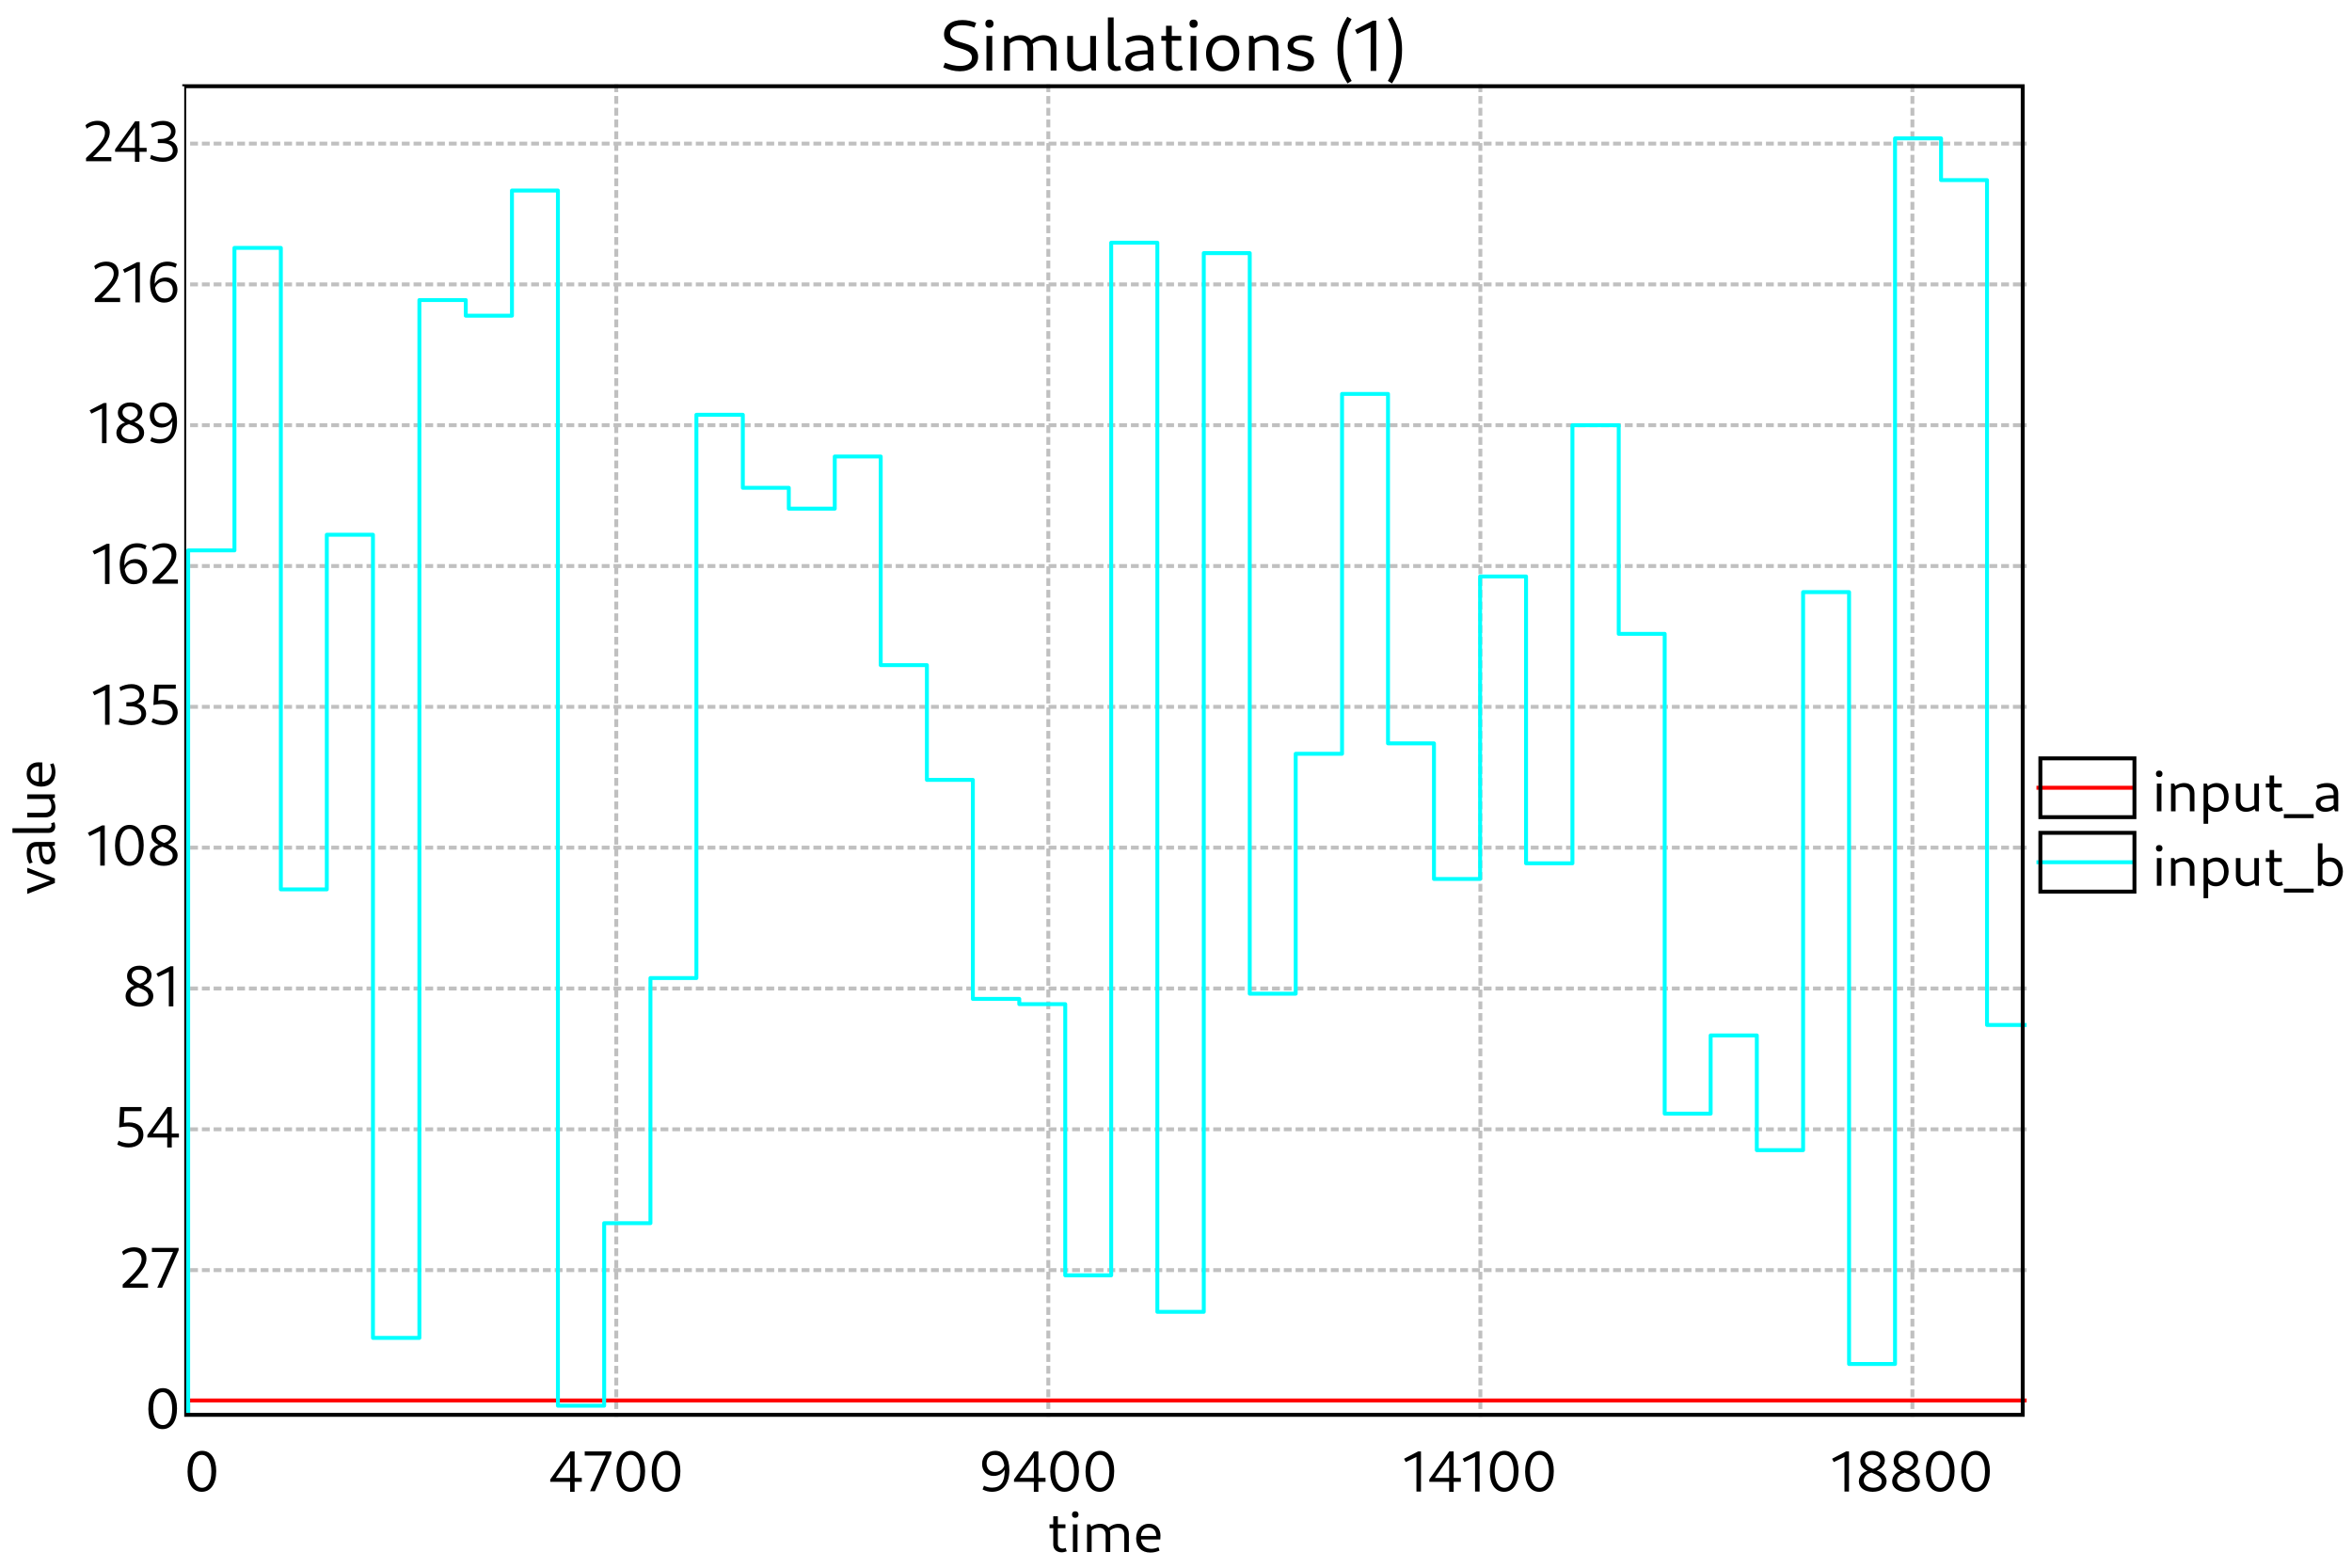 <?xml version="1.0" standalone="no"?>

<svg 
     version="1.1"
     baseProfile="full"
     xmlns="http://www.w3.org/2000/svg"
     xmlns:xlink="http://www.w3.org/1999/xlink"
     xmlns:ev="http://www.w3.org/2001/xml-events"
     x="0px"
     y="0px"
     width="600px"
     height="400px"
     viewBox="0 0 600 400"
     >
<title></title>
<desc>Creator: FreeHEP Graphics2D Driver Producer: org.freehep.graphicsio.svg.SVGGraphics2D Revision Source:  Date: Saturday, April 20, 2024 at 4:08:07 PM Central European Summer Time</desc>
<g stroke-dashoffset="0" stroke-linejoin="miter" stroke-dasharray="none" stroke-width="1" stroke-linecap="square" stroke-miterlimit="10">
<g fill="#ffffff" fill-rule="nonzero" fill-opacity="1" stroke="none">
  <path d="M 0 0 L 600 0 L 600 400 L 0 400 L 0 0 z"/>
</g> <!-- drawing style -->
<g transform="matrix(1, 0, 0, 1, 47, 22)">
<g fill="#ffffff" fill-rule="nonzero" fill-opacity="1" stroke="none">
  <path d="M 0 0 L 470 0 L 470 378 L 0 378 L 0 0 z"/>
</g> <!-- drawing style -->
</g> <!-- transform -->
<g transform="matrix(1, 0, 0, 1, 47, 22)">
<g fill="#000000" fill-rule="nonzero" fill-opacity="1" stroke="none">
  <path d="M 223.83 374.078 C 224.315 374.078 224.799 373.953 225.127 373.812 L 224.862 372.953 C 224.643 373.062 224.33 373.125 224.08 373.125 C 223.346 373.125 222.862 372.656 222.862 371.953 L 222.862 364.875 L 221.69 364.875 L 221.69 372.109 C 221.69 373.281 222.534 374.078 223.83 374.078 z M 220.737 367.922 L 224.799 367.922 L 224.799 366.938 L 220.737 366.938 L 220.737 367.922 z M 226.699 374 L 227.871 374 L 227.871 366.938 L 226.699 366.938 L 226.699 374 z M 227.293 365.281 C 227.824 365.281 228.137 364.969 228.137 364.438 C 228.137 363.922 227.824 363.609 227.293 363.609 C 226.778 363.609 226.465 363.922 226.465 364.438 C 226.465 364.969 226.778 365.281 227.293 365.281 z M 239.805 374 L 240.977 374 L 240.977 369.375 C 240.977 367.797 239.946 366.797 238.383 366.797 C 237.367 366.797 236.367 367.234 235.633 368 L 235.914 368.75 C 236.492 368.156 237.242 367.812 238.055 367.812 C 239.18 367.812 239.805 368.453 239.805 369.609 L 239.805 374 z M 230.305 374 L 231.477 374 L 231.477 367.75 L 231.117 366.938 L 230.305 366.938 L 230.305 374 z M 235.055 374 L 236.227 374 L 236.227 369.375 C 236.227 367.797 235.196 366.797 233.649 366.797 C 232.617 366.797 231.617 367.234 230.883 368 L 231.164 368.75 C 231.742 368.156 232.508 367.812 233.305 367.812 C 234.43 367.812 235.055 368.453 235.055 369.609 L 235.055 374 z M 246.462 374.141 C 247.275 374.141 248.15 373.953 248.79 373.625 L 248.525 372.766 C 247.978 373.031 247.29 373.188 246.681 373.188 C 245.025 373.188 244.04 372.094 244.04 370.266 C 244.04 368.672 244.759 367.781 246.04 367.781 C 247.244 367.781 247.947 368.562 247.947 369.906 L 243.837 369.906 L 243.837 370.797 L 248.994 370.797 C 249.025 370.578 249.04 370.062 249.04 369.781 C 249.04 368 247.869 366.797 246.134 366.797 C 244.165 366.797 242.837 368.328 242.837 370.5 C 242.837 372.75 244.228 374.141 246.462 374.141 z"/>
</g> <!-- drawing style -->
</g> <!-- transform -->
<g transform="matrix(1, 0, 0, 1, 47, 22)">
<g stroke-opacity="1" stroke-linejoin="round" stroke-dasharray="1,2" fill="none" stroke="#c0c0c0" stroke-linecap="butt" stroke-miterlimit="1">
  <path d="M 2 302.071 L 470 302.071"/>
</g> <!-- drawing style -->
</g> <!-- transform -->
<g transform="matrix(1, 0, 0, 1, 47, 22)">
<g stroke-opacity="1" stroke-linejoin="round" stroke-dasharray="1,2" fill="none" stroke="#c0c0c0" stroke-linecap="butt" stroke-miterlimit="1">
  <path d="M 2 266.142 L 470 266.142"/>
</g> <!-- drawing style -->
</g> <!-- transform -->
<g transform="matrix(1, 0, 0, 1, 47, 22)">
<g stroke-opacity="1" stroke-linejoin="round" stroke-dasharray="1,2" fill="none" stroke="#c0c0c0" stroke-linecap="butt" stroke-miterlimit="1">
  <path d="M 2 230.213 L 470 230.213"/>
</g> <!-- drawing style -->
</g> <!-- transform -->
<g transform="matrix(1, 0, 0, 1, 47, 22)">
<g stroke-opacity="1" stroke-linejoin="round" stroke-dasharray="1,2" fill="none" stroke="#c0c0c0" stroke-linecap="butt" stroke-miterlimit="1">
  <path d="M 2 194.283 L 470 194.283"/>
</g> <!-- drawing style -->
</g> <!-- transform -->
<g transform="matrix(1, 0, 0, 1, 47, 22)">
<g stroke-opacity="1" stroke-linejoin="round" stroke-dasharray="1,2" fill="none" stroke="#c0c0c0" stroke-linecap="butt" stroke-miterlimit="1">
  <path d="M 2 158.354 L 470 158.354"/>
</g> <!-- drawing style -->
</g> <!-- transform -->
<g transform="matrix(1, 0, 0, 1, 47, 22)">
<g stroke-opacity="1" stroke-linejoin="round" stroke-dasharray="1,2" fill="none" stroke="#c0c0c0" stroke-linecap="butt" stroke-miterlimit="1">
  <path d="M 2 122.425 L 470 122.425"/>
</g> <!-- drawing style -->
</g> <!-- transform -->
<g transform="matrix(1, 0, 0, 1, 47, 22)">
<g stroke-opacity="1" stroke-linejoin="round" stroke-dasharray="1,2" fill="none" stroke="#c0c0c0" stroke-linecap="butt" stroke-miterlimit="1">
  <path d="M 2 86.496 L 470 86.496"/>
</g> <!-- drawing style -->
</g> <!-- transform -->
<g transform="matrix(1, 0, 0, 1, 47, 22)">
<g stroke-opacity="1" stroke-linejoin="round" stroke-dasharray="1,2" fill="none" stroke="#c0c0c0" stroke-linecap="butt" stroke-miterlimit="1">
  <path d="M 2 50.567 L 470 50.567"/>
</g> <!-- drawing style -->
</g> <!-- transform -->
<g transform="matrix(1, 0, 0, 1, 47, 22)">
<g stroke-opacity="1" stroke-linejoin="round" stroke-dasharray="1,2" fill="none" stroke="#c0c0c0" stroke-linecap="butt" stroke-miterlimit="1">
  <path d="M 2 14.638 L 470 14.638"/>
</g> <!-- drawing style -->
</g> <!-- transform -->
<g transform="matrix(1, 0, 0, 1, 47, 22)">
<g fill="#000000" fill-rule="nonzero" fill-opacity="1" stroke="none">
  <path d="M 4.469 358.641 C 6.734 358.641 8.156 356.656 8.156 353.344 C 8.156 350.141 6.781 348.188 4.578 348.188 C 2.266 348.188 0.844 350.188 0.844 353.484 C 0.844 356.703 2.234 358.641 4.469 358.641 z M 4.562 357.609 C 3.031 357.609 2.078 356.016 2.078 353.344 C 2.078 350.781 3 349.219 4.484 349.219 C 5.984 349.219 6.922 350.828 6.922 353.484 C 6.922 356.047 6.031 357.609 4.562 357.609 z"/>
</g> <!-- drawing style -->
</g> <!-- transform -->
<g transform="matrix(1, 0, 0, 1, 47, 22)">
<g fill="#000000" fill-rule="nonzero" fill-opacity="1" stroke="none">
  <path d="M 98.429 358.641 L 99.586 358.641 L 99.586 348.328 L 98.461 348.328 L 93.367 355.484 L 93.367 356.094 L 101.414 356.094 L 101.414 355.094 L 94.523 355.094 L 94.617 355.344 L 98.664 349.547 L 98.445 349.516 L 98.429 358.641 z M 103.523 358.5 L 104.757 358.5 L 108.976 348.922 L 108.976 348.328 L 102.164 348.328 L 102.164 349.391 L 108.007 349.391 L 107.757 348.938 L 103.523 358.5 z M 113.878 358.641 C 116.143 358.641 117.565 356.656 117.565 353.344 C 117.565 350.141 116.19 348.188 113.987 348.188 C 111.675 348.188 110.253 350.188 110.253 353.484 C 110.253 356.703 111.643 358.641 113.878 358.641 z M 113.971 357.609 C 112.44 357.609 111.487 356.016 111.487 353.344 C 111.487 350.781 112.409 349.219 113.893 349.219 C 115.393 349.219 116.331 350.828 116.331 353.484 C 116.331 356.047 115.44 357.609 113.971 357.609 z M 122.877 358.641 C 125.142 358.641 126.564 356.656 126.564 353.344 C 126.564 350.141 125.189 348.188 122.986 348.188 C 120.674 348.188 119.252 350.188 119.252 353.484 C 119.252 356.703 120.642 358.641 122.877 358.641 z M 122.97 357.609 C 121.439 357.609 120.486 356.016 120.486 353.344 C 120.486 350.781 121.408 349.219 122.892 349.219 C 124.392 349.219 125.33 350.828 125.33 353.484 C 125.33 356.047 124.439 357.609 122.97 357.609 z"/>
</g> <!-- drawing style -->
</g> <!-- transform -->
<g transform="matrix(1, 0, 0, 1, 47, 22)">
<g stroke-opacity="1" stroke-linejoin="round" stroke-dasharray="1,2" fill="none" stroke="#c0c0c0" stroke-linecap="butt" stroke-miterlimit="1">
  <path d="M 110.215 0 L 110.215 339"/>
</g> <!-- drawing style -->
</g> <!-- transform -->
<g transform="matrix(1, 0, 0, 1, 47, 22)">
<g fill="#000000" fill-rule="nonzero" fill-opacity="1" stroke="none">
  <path d="M 206.893 348.188 C 204.924 348.188 203.534 349.562 203.534 351.531 C 203.534 353.375 204.737 354.594 206.487 354.594 C 208.018 354.594 209.221 353.688 209.565 352.266 L 209.315 351.656 C 209.003 352.875 208.049 353.578 206.831 353.578 C 205.503 353.578 204.69 352.719 204.69 351.391 C 204.69 350.109 205.471 349.234 206.737 349.234 C 208.409 349.234 209.299 350.641 209.299 353.281 C 209.299 356.141 208.268 357.578 206.112 357.578 C 205.409 357.578 204.659 357.422 204.018 357.078 L 203.659 358.031 C 204.471 358.453 205.237 358.641 206.049 358.641 C 208.862 358.641 210.487 356.578 210.487 353.125 C 210.487 350 209.174 348.188 206.893 348.188 z M 216.735 358.641 L 217.891 358.641 L 217.891 348.328 L 216.766 348.328 L 211.672 355.484 L 211.672 356.094 L 219.719 356.094 L 219.719 355.094 L 212.828 355.094 L 212.922 355.344 L 216.969 349.547 L 216.75 349.516 L 216.735 358.641 z M 224.547 358.641 C 226.813 358.641 228.235 356.656 228.235 353.344 C 228.235 350.141 226.86 348.188 224.656 348.188 C 222.344 348.188 220.922 350.188 220.922 353.484 C 220.922 356.703 222.313 358.641 224.547 358.641 z M 224.641 357.609 C 223.11 357.609 222.156 356.016 222.156 353.344 C 222.156 350.781 223.078 349.219 224.563 349.219 C 226.063 349.219 227 350.828 227 353.484 C 227 356.047 226.11 357.609 224.641 357.609 z M 233.546 358.641 C 235.812 358.641 237.233 356.656 237.233 353.344 C 237.233 350.141 235.858 348.188 233.655 348.188 C 231.343 348.188 229.921 350.188 229.921 353.484 C 229.921 356.703 231.312 358.641 233.546 358.641 z M 233.64 357.609 C 232.108 357.609 231.155 356.016 231.155 353.344 C 231.155 350.781 232.077 349.219 233.562 349.219 C 235.062 349.219 235.999 350.828 235.999 353.484 C 235.999 356.047 235.108 357.609 233.64 357.609 z"/>
</g> <!-- drawing style -->
</g> <!-- transform -->
<g transform="matrix(1, 0, 0, 1, 47, 22)">
<g stroke-opacity="1" stroke-linejoin="round" stroke-dasharray="1,2" fill="none" stroke="#c0c0c0" stroke-linecap="butt" stroke-miterlimit="1">
  <path d="M 220.43 0 L 220.43 339"/>
</g> <!-- drawing style -->
</g> <!-- transform -->
<g transform="matrix(1, 0, 0, 1, 47, 22)">
<g fill="#000000" fill-rule="nonzero" fill-opacity="1" stroke="none">
  <path d="M 314.337 358.578 L 315.493 358.578 L 315.493 348.328 L 314.79 348.328 L 311.181 350.203 L 311.618 351.047 L 314.728 349.562 L 314.337 349.188 L 314.337 358.578 z M 322.677 358.641 L 323.834 358.641 L 323.834 348.328 L 322.709 348.328 L 317.615 355.484 L 317.615 356.094 L 325.662 356.094 L 325.662 355.094 L 318.771 355.094 L 318.865 355.344 L 322.912 349.547 L 322.693 349.516 L 322.677 358.641 z M 329.287 358.578 L 330.443 358.578 L 330.443 348.328 L 329.74 348.328 L 326.13 350.203 L 326.568 351.047 L 329.677 349.562 L 329.287 349.188 L 329.287 358.578 z M 336.689 358.641 C 338.955 358.641 340.377 356.656 340.377 353.344 C 340.377 350.141 339.002 348.188 336.799 348.188 C 334.486 348.188 333.064 350.188 333.064 353.484 C 333.064 356.703 334.455 358.641 336.689 358.641 z M 336.783 357.609 C 335.252 357.609 334.299 356.016 334.299 353.344 C 334.299 350.781 335.221 349.219 336.705 349.219 C 338.205 349.219 339.142 350.828 339.142 353.484 C 339.142 356.047 338.252 357.609 336.783 357.609 z M 345.688 358.641 C 347.954 358.641 349.376 356.656 349.376 353.344 C 349.376 350.141 348.001 348.188 345.798 348.188 C 343.485 348.188 342.063 350.188 342.063 353.484 C 342.063 356.703 343.454 358.641 345.688 358.641 z M 345.782 357.609 C 344.251 357.609 343.298 356.016 343.298 353.344 C 343.298 350.781 344.219 349.219 345.704 349.219 C 347.204 349.219 348.141 350.828 348.141 353.484 C 348.141 356.047 347.251 357.609 345.782 357.609 z"/>
</g> <!-- drawing style -->
</g> <!-- transform -->
<g transform="matrix(1, 0, 0, 1, 47, 22)">
<g stroke-opacity="1" stroke-linejoin="round" stroke-dasharray="1,2" fill="none" stroke="#c0c0c0" stroke-linecap="butt" stroke-miterlimit="1">
  <path d="M 330.645 0 L 330.645 339"/>
</g> <!-- drawing style -->
</g> <!-- transform -->
<g transform="matrix(1, 0, 0, 1, 47, 22)">
<g fill="#000000" fill-rule="nonzero" fill-opacity="1" stroke="none">
  <path d="M 423.526 358.578 L 424.682 358.578 L 424.682 348.328 L 423.979 348.328 L 420.37 350.203 L 420.807 351.047 L 423.917 349.562 L 423.526 349.188 L 423.526 358.578 z M 430.726 358.641 C 432.851 358.641 434.273 357.547 434.273 355.938 C 434.273 352.688 428.757 353.312 428.757 350.734 C 428.757 349.812 429.46 349.203 430.601 349.203 C 431.788 349.203 432.663 349.875 432.663 350.828 C 432.663 351.766 431.835 352.578 430.632 352.828 L 431.538 353.281 C 432.96 352.875 433.82 351.812 433.82 350.625 C 433.82 349.156 432.538 348.188 430.741 348.188 C 428.851 348.188 427.57 349.266 427.57 350.828 C 427.57 354.172 433.023 353.406 433.023 356 C 433.023 356.969 432.257 357.594 430.913 357.594 C 429.46 357.594 428.445 356.875 428.445 355.781 C 428.445 354.75 429.335 353.891 430.695 353.703 L 429.913 353.203 C 428.288 353.422 427.195 354.578 427.195 355.969 C 427.195 357.562 428.632 358.641 430.726 358.641 z M 439.226 358.641 C 441.351 358.641 442.773 357.547 442.773 355.938 C 442.773 352.688 437.258 353.312 437.258 350.734 C 437.258 349.812 437.961 349.203 439.101 349.203 C 440.289 349.203 441.164 349.875 441.164 350.828 C 441.164 351.766 440.336 352.578 439.133 352.828 L 440.039 353.281 C 441.461 352.875 442.32 351.812 442.32 350.625 C 442.32 349.156 441.039 348.188 439.242 348.188 C 437.351 348.188 436.07 349.266 436.07 350.828 C 436.07 354.172 441.523 353.406 441.523 356 C 441.523 356.969 440.758 357.594 439.414 357.594 C 437.961 357.594 436.945 356.875 436.945 355.781 C 436.945 354.75 437.836 353.891 439.195 353.703 L 438.414 353.203 C 436.789 353.422 435.695 354.578 435.695 355.969 C 435.695 357.562 437.133 358.641 439.226 358.641 z M 447.93 358.641 C 450.196 358.641 451.618 356.656 451.618 353.344 C 451.618 350.141 450.243 348.188 448.04 348.188 C 445.727 348.188 444.305 350.188 444.305 353.484 C 444.305 356.703 445.696 358.641 447.93 358.641 z M 448.024 357.609 C 446.493 357.609 445.54 356.016 445.54 353.344 C 445.54 350.781 446.461 349.219 447.946 349.219 C 449.446 349.219 450.383 350.828 450.383 353.484 C 450.383 356.047 449.493 357.609 448.024 357.609 z M 456.929 358.641 C 459.195 358.641 460.617 356.656 460.617 353.344 C 460.617 350.141 459.242 348.188 457.039 348.188 C 454.726 348.188 453.304 350.188 453.304 353.484 C 453.304 356.703 454.695 358.641 456.929 358.641 z M 457.023 357.609 C 455.492 357.609 454.539 356.016 454.539 353.344 C 454.539 350.781 455.46 349.219 456.945 349.219 C 458.445 349.219 459.382 350.828 459.382 353.484 C 459.382 356.047 458.492 357.609 457.023 357.609 z"/>
</g> <!-- drawing style -->
</g> <!-- transform -->
<g transform="matrix(1, 0, 0, 1, 47, 22)">
<g stroke-opacity="1" stroke-linejoin="round" stroke-dasharray="1,2" fill="none" stroke="#c0c0c0" stroke-linecap="butt" stroke-miterlimit="1">
  <path d="M 440.86 0 L 440.86 339"/>
</g> <!-- drawing style -->
</g> <!-- transform -->
<g transform="matrix(1, 0, 0, 1, 47, 22)">
<g stroke-opacity="1" stroke-linejoin="round" fill="none" stroke="#ff0000" stroke-linecap="butt" stroke-miterlimit="1">
  <path d="M 1 338 L 1 335.339 L 470 335.339"/>
</g> <!-- drawing style -->
</g> <!-- transform -->
<g transform="matrix(1, 0, 0, 1, 47, 22)">
<g stroke-opacity="1" stroke-linejoin="round" fill="none" stroke="#00ffff" stroke-linecap="butt" stroke-miterlimit="1">
  <path d="M 1 338 L 1 118.433 L 12.809 118.433 L 12.809 41.252 L 24.644 41.252 L 24.644 204.929 L 36.369 204.929 L 36.369 114.441 L 48.143 114.441 L 48.143 319.37 L 59.984 319.37 L 59.984 54.559 L 71.817 54.559 L 71.817 58.551 L 83.601 58.551 L 83.601 26.614 L 95.326 26.614 L 95.326 336.669 L 107.124 336.669 L 107.124 290.094 L 118.93 290.094 L 118.93 227.551 L 130.655 227.551 L 130.655 83.835 L 142.498 83.835 L 142.498 102.465 L 154.223 102.465 L 154.223 107.787 L 165.948 107.787 L 165.948 94.48 L 177.673 94.48 L 177.673 147.709 L 189.453 147.709 L 189.453 176.984 L 201.178 176.984 L 201.178 232.874 L 213.019 232.874 L 213.019 234.205 L 224.744 234.205 L 224.744 303.402 L 236.469 303.402 L 236.469 39.921 L 248.243 39.921 L 248.243 312.717 L 260.086 312.717 L 260.086 42.583 L 271.811 42.583 L 271.811 231.543 L 283.536 231.543 L 283.536 170.331 L 295.359 170.331 L 295.359 78.512 L 307.084 78.512 L 307.084 167.669 L 318.809 167.669 L 318.809 202.268 L 330.576 202.268 L 330.576 125.087 L 342.301 125.087 L 342.301 198.276 L 354.13 198.276 L 354.13 86.496 L 365.941 86.496 L 365.941 139.724 L 377.666 139.724 L 377.666 262.15 L 389.391 262.15 L 389.391 242.189 L 401.167 242.189 L 401.167 271.465 L 412.975 271.465 L 412.975 129.079 L 424.7 129.079 L 424.7 326.024 L 436.425 326.024 L 436.425 13.307 L 448.165 13.307 L 448.165 23.953 L 459.89 23.953 L 459.89 239.528 L 470 239.528"/>
</g> <!-- drawing style -->
</g> <!-- transform -->
<g transform="matrix(1, 0, 0, 1, 47, 22)">
<g stroke-opacity="1" fill="none" stroke="#000000">
  <path d="M 0 0 L 469 0 L 469 339 L 0 339 L 0 0 z"/>
</g> <!-- drawing style -->
</g> <!-- transform -->
<g fill="#000000" fill-rule="nonzero" fill-opacity="1" stroke="none">
  <path d="M 244.828 18.188 C 247.656 18.188 249.516 16.734 249.516 14.5 C 249.516 9.984 242.375 11.781 242.375 8.5 C 242.375 7.172 243.469 6.438 245.406 6.438 C 246.484 6.438 247.656 6.656 248.578 7.047 L 249.031 5.844 C 247.953 5.375 246.719 5.109 245.516 5.109 C 242.672 5.109 240.828 6.531 240.828 8.75 C 240.828 13.109 247.938 11.469 247.938 14.719 C 247.938 16 246.844 16.828 244.906 16.828 C 243.75 16.828 242.328 16.516 241.078 16 L 240.625 17.188 C 242.031 17.828 243.469 18.188 244.828 18.188 z M 251.651 18 L 253.12 18 L 253.12 9.172 L 251.651 9.172 L 251.651 18 z M 252.401 7.094 C 253.073 7.094 253.448 6.703 253.448 6.047 C 253.448 5.391 253.073 5 252.401 5 C 251.745 5 251.37 5.391 251.37 6.047 C 251.37 6.703 251.745 7.094 252.401 7.094 z M 268.035 18 L 269.504 18 L 269.504 12.203 C 269.504 10.25 268.222 8.984 266.269 8.984 C 265.004 8.984 263.754 9.531 262.832 10.5 L 263.191 11.438 C 263.894 10.688 264.847 10.266 265.863 10.266 C 267.269 10.266 268.035 11.078 268.035 12.5 L 268.035 18 z M 256.16 18 L 257.629 18 L 257.629 10.188 L 257.191 9.172 L 256.16 9.172 L 256.16 18 z M 262.097 18 L 263.566 18 L 263.566 12.203 C 263.566 10.25 262.285 8.984 260.347 8.984 C 259.066 8.984 257.816 9.531 256.894 10.5 L 257.254 11.438 C 257.957 10.688 258.91 10.266 259.925 10.266 C 261.332 10.266 262.097 11.078 262.097 12.5 L 262.097 18 z M 275.445 18.188 C 276.695 18.188 277.961 17.641 278.852 16.656 L 278.508 15.734 C 277.805 16.484 276.836 16.906 275.883 16.906 C 274.508 16.906 273.727 16.094 273.727 14.672 L 273.727 9.172 L 272.258 9.172 L 272.258 14.953 C 272.258 16.922 273.555 18.188 275.445 18.188 z M 278.555 18 L 279.586 18 L 279.586 9.172 L 278.117 9.172 L 278.117 16.969 L 278.555 18 z M 284.626 18.109 C 285.11 18.109 285.673 18 286.016 17.812 L 285.688 16.797 C 285.469 16.875 285.266 16.938 285.048 16.938 C 284.423 16.938 284.094 16.516 284.094 15.844 L 284.094 4.453 L 282.626 4.453 L 282.626 16.016 C 282.626 17.281 283.423 18.109 284.626 18.109 z M 293.19 18 L 294.221 18 L 294.221 12.266 C 294.221 10.156 292.971 8.984 290.658 8.984 C 289.502 8.984 288.252 9.297 287.299 9.828 L 287.674 10.906 C 288.58 10.5 289.502 10.297 290.362 10.297 C 291.94 10.297 292.752 10.969 292.752 12.266 L 292.752 16.969 L 293.19 18 z M 290.049 18.188 C 292.158 18.188 293.752 16.859 294.018 14.906 L 293.487 14.641 C 293.205 16 292.002 16.906 290.471 16.906 C 289.299 16.906 288.533 16.312 288.533 15.438 C 288.533 14.312 289.83 13.859 292.971 13.859 L 292.971 12.844 C 288.846 12.844 287.065 13.672 287.065 15.594 C 287.065 17.172 288.237 18.188 290.049 18.188 z M 300.136 18.094 C 300.746 18.094 301.339 17.938 301.761 17.766 L 301.433 16.703 C 301.167 16.828 300.761 16.906 300.449 16.906 C 299.527 16.906 298.917 16.312 298.917 15.438 L 298.917 6.578 L 297.464 6.578 L 297.464 15.641 C 297.464 17.109 298.527 18.094 300.136 18.094 z M 296.261 10.391 L 301.339 10.391 L 301.339 9.172 L 296.261 9.172 L 296.261 10.391 z M 303.721 18 L 305.19 18 L 305.19 9.172 L 303.721 9.172 L 303.721 18 z M 304.471 7.094 C 305.143 7.094 305.518 6.703 305.518 6.047 C 305.518 5.391 305.143 5 304.471 5 C 303.815 5 303.44 5.391 303.44 6.047 C 303.44 6.703 303.815 7.094 304.471 7.094 z M 311.793 18.188 C 314.386 18.188 316.152 16.297 316.152 13.469 C 316.152 10.734 314.527 8.984 312.011 8.984 C 309.402 8.984 307.668 10.859 307.668 13.672 C 307.668 16.406 309.277 18.188 311.793 18.188 z M 311.996 16.906 C 310.293 16.906 309.136 15.531 309.136 13.484 C 309.136 11.531 310.183 10.266 311.808 10.266 C 313.511 10.266 314.683 11.656 314.683 13.672 C 314.683 15.625 313.621 16.906 311.996 16.906 z M 324.654 18 L 326.122 18 L 326.122 12.203 C 326.122 10.25 324.825 8.984 322.841 8.984 C 321.56 8.984 320.294 9.531 319.357 10.5 L 319.716 11.438 C 320.435 10.688 321.419 10.266 322.435 10.266 C 323.872 10.266 324.654 11.078 324.654 12.5 L 324.654 18 z M 318.622 18 L 320.091 18 L 320.091 10.188 L 319.654 9.172 L 318.622 9.172 L 318.622 18 z M 331.702 18.188 C 333.874 18.188 335.217 17.156 335.217 15.531 C 335.217 12.281 329.936 13.484 329.936 11.5 C 329.936 10.719 330.764 10.234 332.077 10.234 C 332.827 10.234 333.717 10.391 334.467 10.656 L 334.811 9.453 C 334.061 9.141 333.155 8.984 332.233 8.984 C 329.936 8.984 328.467 9.984 328.467 11.656 C 328.467 14.828 333.733 13.516 333.733 15.672 C 333.733 16.484 333.014 16.938 331.811 16.938 C 330.874 16.938 329.624 16.688 328.686 16.281 L 328.342 17.469 C 329.342 17.922 330.577 18.188 331.702 18.188 z M 343.754 21.281 L 344.816 20.641 C 343.285 17.984 342.66 15.734 342.66 12.516 C 342.66 9.781 343.285 7.625 344.801 4.906 L 343.707 4.266 C 341.848 7.328 341.191 9.719 341.191 12.641 C 341.191 16.062 341.879 18.422 343.754 21.281 z M 349.646 18.094 L 351.083 18.094 L 351.083 5.281 L 350.208 5.281 L 345.677 7.625 L 346.224 8.672 L 350.115 6.812 L 349.646 6.359 L 349.646 18.094 z M 355.102 21.281 C 356.977 18.422 357.664 16.062 357.664 12.641 C 357.664 9.719 357.008 7.328 355.149 4.266 L 354.055 4.906 C 355.57 7.625 356.195 9.781 356.195 12.516 C 356.195 15.734 355.57 17.984 354.039 20.641 L 355.102 21.281 z"/>
</g> <!-- drawing style -->
<g transform="matrix(1, 0, 0, 1, 0, 22)">
<g fill="#ffffff" fill-rule="nonzero" fill-opacity="1" stroke="none">
  <path d="M 0 0 L 0 378 L 47 378 L 47 0 z"/>
</g> <!-- drawing style -->
</g> <!-- transform -->
<g transform="matrix(0, -1, 1, 0, -192.265, 242.265)">
<g fill="#000000" fill-rule="nonzero" fill-opacity="1" stroke="none">
  <path d="M 16.953 206.265 L 18.109 206.265 L 20.859 199.203 L 19.688 199.203 L 17.234 206.031 L 17.891 206.031 L 15.484 199.203 L 14.172 199.203 L 16.953 206.265 z M 26.613 206.265 L 27.441 206.265 L 27.441 201.671 C 27.441 200 26.441 199.062 24.598 199.062 C 23.676 199.062 22.676 199.296 21.91 199.734 L 22.207 200.593 C 22.941 200.265 23.676 200.109 24.363 200.109 C 25.629 200.109 26.269 200.64 26.269 201.671 L 26.269 205.437 L 26.613 206.265 z M 24.113 206.406 C 25.801 206.406 27.066 205.359 27.285 203.781 L 26.848 203.578 C 26.629 204.671 25.66 205.39 24.457 205.39 C 23.519 205.39 22.894 204.921 22.894 204.218 C 22.894 203.312 23.941 202.953 26.441 202.953 L 26.441 202.14 C 23.144 202.14 21.723 202.812 21.723 204.343 C 21.723 205.609 22.66 206.406 24.113 206.406 z M 31.352 206.359 C 31.727 206.359 32.195 206.265 32.461 206.125 L 32.211 205.296 C 32.023 205.375 31.867 205.421 31.695 205.421 C 31.195 205.421 30.93 205.078 30.93 204.531 L 30.93 195.437 L 29.758 195.437 L 29.758 204.687 C 29.758 205.687 30.383 206.359 31.352 206.359 z M 36.27 206.406 C 37.254 206.406 38.27 205.968 38.989 205.203 L 38.707 204.453 C 38.16 205.046 37.379 205.39 36.614 205.39 C 35.52 205.39 34.879 204.734 34.879 203.593 L 34.879 199.203 L 33.707 199.203 L 33.707 203.828 C 33.707 205.406 34.754 206.406 36.27 206.406 z M 38.754 206.265 L 39.582 206.265 L 39.582 199.203 L 38.41 199.203 L 38.41 205.437 L 38.754 206.265 z M 45.182 206.406 C 45.995 206.406 46.87 206.218 47.51 205.89 L 47.245 205.031 C 46.698 205.296 46.01 205.453 45.401 205.453 C 43.745 205.453 42.76 204.359 42.76 202.531 C 42.76 200.937 43.479 200.046 44.76 200.046 C 45.964 200.046 46.667 200.828 46.667 202.171 L 42.557 202.171 L 42.557 203.062 L 47.714 203.062 C 47.745 202.843 47.76 202.328 47.76 202.046 C 47.76 200.265 46.589 199.062 44.854 199.062 C 42.885 199.062 41.557 200.593 41.557 202.765 C 41.557 205.015 42.948 206.406 45.182 206.406 z"/>
</g> <!-- drawing style -->
</g> <!-- transform -->
<g transform="matrix(1, 0, 0, 1, 0, 22)">
<g fill="#000000" fill-rule="nonzero" fill-opacity="1" stroke="none">
  <path d="M 41.47 342.641 C 43.735 342.641 45.157 340.656 45.157 337.344 C 45.157 334.141 43.782 332.188 41.579 332.188 C 39.267 332.188 37.845 334.188 37.845 337.484 C 37.845 340.703 39.235 342.641 41.47 342.641 z M 41.564 341.609 C 40.032 341.609 39.079 340.016 39.079 337.344 C 39.079 334.781 40.001 333.219 41.485 333.219 C 42.985 333.219 43.923 334.828 43.923 337.484 C 43.923 340.047 43.032 341.609 41.564 341.609 z"/>
</g> <!-- drawing style -->
</g> <!-- transform -->
<g transform="matrix(1, 0, 0, 1, 0, 22)">
<g fill="#000000" fill-rule="nonzero" fill-opacity="1" stroke="none">
  <path d="M 31.297 306.571 L 37.751 306.571 L 37.751 305.508 L 32.547 305.508 L 32.704 305.868 C 36.188 302.602 37.36 300.899 37.36 299.118 C 37.36 297.336 36.141 296.258 34.266 296.258 C 33.047 296.258 31.891 296.696 31.141 297.415 L 31.469 298.258 C 32.251 297.633 33.219 297.321 34.016 297.321 C 35.313 297.321 36.126 298.102 36.126 299.321 C 36.126 300.79 34.938 302.336 31.297 305.758 L 31.297 306.571 z M 40.114 306.571 L 41.348 306.571 L 45.567 296.993 L 45.567 296.399 L 38.755 296.399 L 38.755 297.461 L 44.598 297.461 L 44.348 297.008 L 40.114 306.571 z"/>
</g> <!-- drawing style -->
</g> <!-- transform -->
<g transform="matrix(1, 0, 0, 1, 0, 22)">
<g fill="#000000" fill-rule="nonzero" fill-opacity="1" stroke="none">
  <path d="M 32.797 270.782 C 35.047 270.782 36.578 269.501 36.578 267.501 C 36.578 265.595 35.203 264.392 32.906 264.392 C 32.359 264.392 31.797 264.47 31.281 264.595 L 31.578 264.97 L 31.734 261.517 L 36.094 261.517 L 36.094 260.47 L 30.64 260.47 L 30.39 265.673 C 31.047 265.532 31.906 265.423 32.547 265.423 C 34.281 265.423 35.328 266.235 35.328 267.61 C 35.328 268.923 34.359 269.72 32.875 269.72 C 31.984 269.72 31.015 269.47 30.265 269.064 L 29.906 270.032 C 30.812 270.517 31.765 270.782 32.797 270.782 z M 42.656 270.782 L 43.813 270.782 L 43.813 260.47 L 42.688 260.47 L 37.594 267.626 L 37.594 268.235 L 45.641 268.235 L 45.641 267.235 L 38.75 267.235 L 38.844 267.485 L 42.891 261.689 L 42.672 261.657 L 42.656 270.782 z"/>
</g> <!-- drawing style -->
</g> <!-- transform -->
<g transform="matrix(1, 0, 0, 1, 0, 22)">
<g fill="#000000" fill-rule="nonzero" fill-opacity="1" stroke="none">
  <path d="M 35.565 234.853 C 37.69 234.853 39.112 233.759 39.112 232.15 C 39.112 228.9 33.597 229.525 33.597 226.947 C 33.597 226.025 34.3 225.416 35.44 225.416 C 36.628 225.416 37.503 226.088 37.503 227.041 C 37.503 227.978 36.675 228.791 35.472 229.041 L 36.378 229.494 C 37.8 229.088 38.659 228.025 38.659 226.838 C 38.659 225.369 37.378 224.4 35.581 224.4 C 33.69 224.4 32.409 225.478 32.409 227.041 C 32.409 230.384 37.862 229.619 37.862 232.213 C 37.862 233.181 37.097 233.806 35.753 233.806 C 34.3 233.806 33.284 233.088 33.284 231.994 C 33.284 230.963 34.175 230.103 35.534 229.916 L 34.753 229.416 C 33.128 229.634 32.034 230.791 32.034 232.181 C 32.034 233.775 33.472 234.853 35.565 234.853 z M 43.066 234.791 L 44.222 234.791 L 44.222 224.541 L 43.519 224.541 L 39.91 226.416 L 40.347 227.259 L 43.457 225.775 L 43.066 225.4 L 43.066 234.791 z"/>
</g> <!-- drawing style -->
</g> <!-- transform -->
<g transform="matrix(1, 0, 0, 1, 0, 22)">
<g fill="#000000" fill-rule="nonzero" fill-opacity="1" stroke="none">
  <path d="M 25.566 198.862 L 26.723 198.862 L 26.723 188.612 L 26.02 188.612 L 22.41 190.487 L 22.848 191.33 L 25.957 189.846 L 25.566 189.471 L 25.566 198.862 z M 32.969 198.924 C 35.235 198.924 36.657 196.94 36.657 193.627 C 36.657 190.424 35.282 188.471 33.078 188.471 C 30.766 188.471 29.344 190.471 29.344 193.768 C 29.344 196.987 30.735 198.924 32.969 198.924 z M 33.063 197.893 C 31.532 197.893 30.578 196.299 30.578 193.627 C 30.578 191.065 31.5 189.502 32.985 189.502 C 34.485 189.502 35.422 191.112 35.422 193.768 C 35.422 196.33 34.532 197.893 33.063 197.893 z M 41.765 198.924 C 43.89 198.924 45.312 197.83 45.312 196.221 C 45.312 192.971 39.796 193.596 39.796 191.018 C 39.796 190.096 40.499 189.487 41.64 189.487 C 42.827 189.487 43.702 190.158 43.702 191.112 C 43.702 192.049 42.874 192.862 41.671 193.112 L 42.577 193.565 C 43.999 193.158 44.859 192.096 44.859 190.908 C 44.859 189.44 43.577 188.471 41.781 188.471 C 39.89 188.471 38.609 189.549 38.609 191.112 C 38.609 194.455 44.062 193.69 44.062 196.283 C 44.062 197.252 43.296 197.877 41.952 197.877 C 40.499 197.877 39.484 197.158 39.484 196.065 C 39.484 195.033 40.374 194.174 41.734 193.987 L 40.952 193.487 C 39.327 193.705 38.234 194.862 38.234 196.252 C 38.234 197.846 39.671 198.924 41.765 198.924 z"/>
</g> <!-- drawing style -->
</g> <!-- transform -->
<g transform="matrix(1, 0, 0, 1, 0, 22)">
<g fill="#000000" fill-rule="nonzero" fill-opacity="1" stroke="none">
  <path d="M 26.798 162.932 L 27.954 162.932 L 27.954 152.682 L 27.251 152.682 L 23.641 154.557 L 24.079 155.401 L 27.188 153.917 L 26.798 153.542 L 26.798 162.932 z M 33.513 163.011 C 35.747 163.011 37.278 161.839 37.278 160.089 C 37.278 158.589 36.138 157.542 34.403 157.511 L 34.185 157.682 C 35.716 157.636 36.747 156.604 36.747 155.198 C 36.747 153.589 35.45 152.557 33.56 152.557 C 32.497 152.557 31.325 152.886 30.466 153.386 L 30.747 154.292 C 31.653 153.839 32.606 153.604 33.356 153.604 C 34.653 153.604 35.606 154.276 35.606 155.323 C 35.606 156.432 34.528 157.182 33.028 157.182 L 32.231 157.182 L 32.231 158.229 L 33.294 158.229 C 34.997 158.229 36.06 158.948 36.06 160.151 C 36.06 161.307 35.06 161.932 33.56 161.932 C 32.669 161.932 31.481 161.714 30.528 161.245 L 30.263 162.229 C 31.247 162.729 32.45 163.011 33.513 163.011 z M 41.546 162.995 C 43.796 162.995 45.328 161.714 45.328 159.714 C 45.328 157.807 43.953 156.604 41.656 156.604 C 41.109 156.604 40.546 156.682 40.031 156.807 L 40.328 157.182 L 40.484 153.729 L 44.843 153.729 L 44.843 152.682 L 39.39 152.682 L 39.14 157.886 C 39.796 157.745 40.656 157.636 41.296 157.636 C 43.031 157.636 44.078 158.448 44.078 159.823 C 44.078 161.136 43.109 161.932 41.625 161.932 C 40.734 161.932 39.765 161.682 39.015 161.276 L 38.656 162.245 C 39.562 162.729 40.515 162.995 41.546 162.995 z"/>
</g> <!-- drawing style -->
</g> <!-- transform -->
<g transform="matrix(1, 0, 0, 1, 0, 22)">
<g fill="#000000" fill-rule="nonzero" fill-opacity="1" stroke="none">
  <path d="M 26.783 127.003 L 27.939 127.003 L 27.939 116.753 L 27.236 116.753 L 23.627 118.628 L 24.064 119.472 L 27.173 117.988 L 26.783 117.613 L 26.783 127.003 z M 34.154 127.066 C 36.123 127.066 37.514 125.691 37.514 123.722 C 37.514 121.878 36.311 120.66 34.561 120.66 C 33.029 120.66 31.826 121.566 31.482 122.988 L 31.732 123.597 C 32.045 122.378 32.998 121.675 34.217 121.675 C 35.529 121.675 36.357 122.535 36.357 123.863 C 36.357 125.16 35.576 126.019 34.311 126.019 C 32.639 126.019 31.732 124.613 31.732 121.972 C 31.732 119.113 32.779 117.675 34.936 117.675 C 35.639 117.675 36.389 117.831 37.029 118.175 L 37.389 117.222 C 36.576 116.8 35.811 116.613 34.998 116.613 C 32.186 116.613 30.545 118.675 30.545 122.128 C 30.545 125.253 31.873 127.066 34.154 127.066 z M 38.933 126.925 L 45.386 126.925 L 45.386 125.863 L 40.183 125.863 L 40.34 126.222 C 43.824 122.956 44.996 121.253 44.996 119.472 C 44.996 117.691 43.777 116.613 41.902 116.613 C 40.683 116.613 39.527 117.05 38.777 117.769 L 39.105 118.613 C 39.886 117.988 40.855 117.675 41.652 117.675 C 42.949 117.675 43.761 118.456 43.761 119.675 C 43.761 121.144 42.574 122.691 38.933 126.113 L 38.933 126.925 z"/>
</g> <!-- drawing style -->
</g> <!-- transform -->
<g transform="matrix(1, 0, 0, 1, 0, 22)">
<g fill="#000000" fill-rule="nonzero" fill-opacity="1" stroke="none">
  <path d="M 26.021 91.074 L 27.177 91.074 L 27.177 80.824 L 26.474 80.824 L 22.864 82.699 L 23.302 83.543 L 26.411 82.059 L 26.021 81.684 L 26.021 91.074 z M 33.22 91.137 C 35.345 91.137 36.767 90.043 36.767 88.434 C 36.767 85.184 31.252 85.809 31.252 83.23 C 31.252 82.309 31.955 81.699 33.095 81.699 C 34.283 81.699 35.158 82.371 35.158 83.324 C 35.158 84.262 34.33 85.074 33.127 85.324 L 34.033 85.777 C 35.455 85.371 36.314 84.309 36.314 83.121 C 36.314 81.652 35.033 80.684 33.236 80.684 C 31.345 80.684 30.064 81.762 30.064 83.324 C 30.064 86.668 35.517 85.902 35.517 88.496 C 35.517 89.465 34.752 90.09 33.408 90.09 C 31.955 90.09 30.939 89.371 30.939 88.277 C 30.939 87.246 31.83 86.387 33.189 86.199 L 32.408 85.699 C 30.783 85.918 29.689 87.074 29.689 88.465 C 29.689 90.059 31.127 91.137 33.22 91.137 z M 41.565 80.684 C 39.596 80.684 38.205 82.059 38.205 84.027 C 38.205 85.871 39.408 87.09 41.158 87.09 C 42.69 87.09 43.893 86.184 44.237 84.762 L 43.987 84.152 C 43.674 85.371 42.721 86.074 41.502 86.074 C 40.174 86.074 39.362 85.215 39.362 83.887 C 39.362 82.605 40.143 81.73 41.408 81.73 C 43.08 81.73 43.971 83.137 43.971 85.777 C 43.971 88.637 42.94 90.074 40.783 90.074 C 40.08 90.074 39.33 89.918 38.69 89.574 L 38.33 90.527 C 39.143 90.949 39.908 91.137 40.721 91.137 C 43.533 91.137 45.158 89.074 45.158 85.621 C 45.158 82.496 43.846 80.684 41.565 80.684 z"/>
</g> <!-- drawing style -->
</g> <!-- transform -->
<g transform="matrix(1, 0, 0, 1, 0, 22)">
<g fill="#000000" fill-rule="nonzero" fill-opacity="1" stroke="none">
  <path d="M 24.189 55.067 L 30.642 55.067 L 30.642 54.004 L 25.439 54.004 L 25.595 54.364 C 29.08 51.098 30.252 49.395 30.252 47.614 C 30.252 45.833 29.033 44.754 27.158 44.754 C 25.939 44.754 24.783 45.192 24.033 45.911 L 24.361 46.754 C 25.142 46.129 26.111 45.817 26.908 45.817 C 28.205 45.817 29.017 46.598 29.017 47.817 C 29.017 49.286 27.83 50.833 24.189 54.254 L 24.189 55.067 z M 34.521 55.145 L 35.678 55.145 L 35.678 44.895 L 34.975 44.895 L 31.365 46.77 L 31.803 47.614 L 34.912 46.129 L 34.521 45.754 L 34.521 55.145 z M 41.893 55.208 C 43.862 55.208 45.252 53.833 45.252 51.864 C 45.252 50.02 44.049 48.801 42.299 48.801 C 40.768 48.801 39.565 49.708 39.221 51.129 L 39.471 51.739 C 39.783 50.52 40.737 49.817 41.955 49.817 C 43.268 49.817 44.096 50.676 44.096 52.004 C 44.096 53.301 43.315 54.161 42.049 54.161 C 40.377 54.161 39.471 52.754 39.471 50.114 C 39.471 47.254 40.518 45.817 42.674 45.817 C 43.377 45.817 44.127 45.973 44.768 46.317 L 45.127 45.364 C 44.315 44.942 43.549 44.754 42.737 44.754 C 39.924 44.754 38.283 46.817 38.283 50.27 C 38.283 53.395 39.612 55.208 41.893 55.208 z"/>
</g> <!-- drawing style -->
</g> <!-- transform -->
<g transform="matrix(1, 0, 0, 1, 0, 22)">
<g fill="#000000" fill-rule="nonzero" fill-opacity="1" stroke="none">
  <path d="M 21.947 19.138 L 28.4 19.138 L 28.4 18.075 L 23.197 18.075 L 23.353 18.435 C 26.837 15.169 28.009 13.466 28.009 11.685 C 28.009 9.903 26.79 8.825 24.915 8.825 C 23.697 8.825 22.54 9.263 21.79 9.982 L 22.119 10.825 C 22.9 10.2 23.869 9.888 24.665 9.888 C 25.962 9.888 26.775 10.669 26.775 11.888 C 26.775 13.357 25.587 14.903 21.947 18.325 L 21.947 19.138 z M 34.42 19.278 L 35.576 19.278 L 35.576 8.966 L 34.451 8.966 L 29.357 16.122 L 29.357 16.732 L 37.404 16.732 L 37.404 15.732 L 30.513 15.732 L 30.607 15.982 L 34.654 10.185 L 34.435 10.153 L 34.42 19.278 z M 41.544 19.294 C 43.779 19.294 45.31 18.122 45.31 16.372 C 45.31 14.872 44.169 13.825 42.435 13.794 L 42.216 13.966 C 43.748 13.919 44.779 12.888 44.779 11.482 C 44.779 9.872 43.482 8.841 41.591 8.841 C 40.529 8.841 39.357 9.169 38.498 9.669 L 38.779 10.575 C 39.685 10.122 40.638 9.888 41.388 9.888 C 42.685 9.888 43.638 10.56 43.638 11.607 C 43.638 12.716 42.56 13.466 41.06 13.466 L 40.263 13.466 L 40.263 14.513 L 41.326 14.513 C 43.029 14.513 44.091 15.232 44.091 16.435 C 44.091 17.591 43.091 18.216 41.591 18.216 C 40.701 18.216 39.513 17.997 38.56 17.528 L 38.294 18.513 C 39.279 19.013 40.482 19.294 41.544 19.294 z"/>
</g> <!-- drawing style -->
</g> <!-- transform -->
<g transform="matrix(1, 0, 0, 1, 517, 22)">
<g fill="#ffffff" fill-rule="nonzero" fill-opacity="1" stroke="none">
  <path d="M 0 0 L 83 0 L 83 378 L 0 378 L 0 0 z"/>
</g> <!-- drawing style -->
</g> <!-- transform -->
<g transform="matrix(1, 0, 0, 1, 520, 211)">
<g stroke-opacity="1" stroke-linejoin="round" fill="none" stroke="#00ffff" stroke-linecap="butt" stroke-miterlimit="1">
  <path d="M 0 9 L 24 9"/>
</g> <!-- drawing style -->
</g> <!-- transform -->
<g transform="matrix(1, 0, 0, 1, 520, 211)">
<g stroke-opacity="1" fill="none" stroke="#000000">
  <path d="M 0.5 1.5 L 24.5 1.5 L 24.5 16.5 L 0.5 16.5 L 0.5 1.5 z"/>
</g> <!-- drawing style -->
</g> <!-- transform -->
<g transform="matrix(1, 0, 0, 1, 520, 211)">
<g fill="#000000" fill-rule="nonzero" fill-opacity="1" stroke="none">
  <path d="M 30.219 15 L 31.391 15 L 31.391 7.938 L 30.219 7.938 L 30.219 15 z M 30.812 6.281 C 31.344 6.281 31.656 5.969 31.656 5.438 C 31.656 4.922 31.344 4.609 30.812 4.609 C 30.297 4.609 29.984 4.922 29.984 5.438 C 29.984 5.969 30.297 6.281 30.812 6.281 z M 38.637 15 L 39.809 15 L 39.809 10.375 C 39.809 8.797 38.777 7.797 37.199 7.797 C 36.168 7.797 35.152 8.234 34.402 9 L 34.684 9.75 C 35.277 9.156 36.043 8.812 36.871 8.812 C 38.012 8.812 38.637 9.453 38.637 10.609 L 38.637 15 z M 33.824 15 L 34.996 15 L 34.996 8.75 L 34.637 7.938 L 33.824 7.938 L 33.824 15 z M 45.244 15.141 C 47.197 15.141 48.525 13.625 48.525 11.328 C 48.525 9.203 47.306 7.797 45.494 7.797 C 44.478 7.797 43.525 8.234 42.931 8.984 L 43.181 9.719 C 43.697 9.156 44.431 8.812 45.181 8.812 C 46.494 8.812 47.353 9.875 47.353 11.484 C 47.353 13.062 46.572 14.125 45.291 14.125 C 44.244 14.125 43.369 13.438 43.119 12.391 L 42.634 13.203 C 42.947 14.422 43.962 15.141 45.244 15.141 z M 42.134 18.188 L 43.306 18.188 L 43.306 8.75 L 42.947 7.938 L 42.134 7.938 L 42.134 18.188 z M 52.941 15.141 C 53.925 15.141 54.941 14.703 55.659 13.938 L 55.378 13.188 C 54.831 13.781 54.05 14.125 53.284 14.125 C 52.191 14.125 51.55 13.469 51.55 12.328 L 51.55 7.938 L 50.378 7.938 L 50.378 12.562 C 50.378 14.141 51.425 15.141 52.941 15.141 z M 55.425 15 L 56.253 15 L 56.253 7.938 L 55.081 7.938 L 55.081 14.172 L 55.425 15 z M 61.103 15.078 C 61.588 15.078 62.072 14.953 62.4 14.812 L 62.134 13.953 C 61.916 14.062 61.603 14.125 61.353 14.125 C 60.619 14.125 60.134 13.656 60.134 12.953 L 60.134 5.875 L 58.963 5.875 L 58.963 13.109 C 58.963 14.281 59.806 15.078 61.103 15.078 z M 58.009 8.922 L 62.072 8.922 L 62.072 7.938 L 58.009 7.938 L 58.009 8.922 z M 62.613 16.75 L 70.222 16.75 L 70.222 15.734 L 62.613 15.734 L 62.613 16.75 z M 74.3 15.141 C 76.332 15.141 77.675 13.641 77.675 11.375 C 77.675 9.219 76.378 7.797 74.457 7.797 C 73.097 7.797 72.113 8.484 71.644 9.672 L 72.097 10.312 C 72.41 9.375 73.175 8.812 74.175 8.812 C 75.582 8.812 76.503 9.922 76.503 11.562 C 76.503 13.094 75.66 14.125 74.3 14.125 C 73.316 14.125 72.566 13.594 72.175 12.734 L 71.628 13.375 C 72.097 14.516 73.019 15.141 74.3 15.141 z M 71.3 15 L 72.113 15 L 72.472 14.172 L 72.472 4.172 L 71.3 4.172 L 71.3 15 z"/>
</g> <!-- drawing style -->
</g> <!-- transform -->
<g transform="matrix(1, 0, 0, 1, 520, 192)">
<g stroke-opacity="1" stroke-linejoin="round" fill="none" stroke="#ff0000" stroke-linecap="butt" stroke-miterlimit="1">
  <path d="M 0 9 L 24 9"/>
</g> <!-- drawing style -->
</g> <!-- transform -->
<g transform="matrix(1, 0, 0, 1, 520, 192)">
<g stroke-opacity="1" fill="none" stroke="#000000">
  <path d="M 0.5 1.5 L 24.5 1.5 L 24.5 16.5 L 0.5 16.5 L 0.5 1.5 z"/>
</g> <!-- drawing style -->
</g> <!-- transform -->
<g transform="matrix(1, 0, 0, 1, 520, 192)">
<g fill="#000000" fill-rule="nonzero" fill-opacity="1" stroke="none">
  <path d="M 30.219 15 L 31.391 15 L 31.391 7.938 L 30.219 7.938 L 30.219 15 z M 30.812 6.281 C 31.344 6.281 31.656 5.969 31.656 5.438 C 31.656 4.922 31.344 4.609 30.812 4.609 C 30.297 4.609 29.984 4.922 29.984 5.438 C 29.984 5.969 30.297 6.281 30.812 6.281 z M 38.637 15 L 39.809 15 L 39.809 10.375 C 39.809 8.797 38.777 7.797 37.199 7.797 C 36.168 7.797 35.152 8.234 34.402 9 L 34.684 9.75 C 35.277 9.156 36.043 8.812 36.871 8.812 C 38.012 8.812 38.637 9.453 38.637 10.609 L 38.637 15 z M 33.824 15 L 34.996 15 L 34.996 8.75 L 34.637 7.938 L 33.824 7.938 L 33.824 15 z M 45.244 15.141 C 47.197 15.141 48.525 13.625 48.525 11.328 C 48.525 9.203 47.306 7.797 45.494 7.797 C 44.478 7.797 43.525 8.234 42.931 8.984 L 43.181 9.719 C 43.697 9.156 44.431 8.812 45.181 8.812 C 46.494 8.812 47.353 9.875 47.353 11.484 C 47.353 13.062 46.572 14.125 45.291 14.125 C 44.244 14.125 43.369 13.438 43.119 12.391 L 42.634 13.203 C 42.947 14.422 43.962 15.141 45.244 15.141 z M 42.134 18.188 L 43.306 18.188 L 43.306 8.75 L 42.947 7.938 L 42.134 7.938 L 42.134 18.188 z M 52.941 15.141 C 53.925 15.141 54.941 14.703 55.659 13.938 L 55.378 13.188 C 54.831 13.781 54.05 14.125 53.284 14.125 C 52.191 14.125 51.55 13.469 51.55 12.328 L 51.55 7.938 L 50.378 7.938 L 50.378 12.562 C 50.378 14.141 51.425 15.141 52.941 15.141 z M 55.425 15 L 56.253 15 L 56.253 7.938 L 55.081 7.938 L 55.081 14.172 L 55.425 15 z M 61.103 15.078 C 61.588 15.078 62.072 14.953 62.4 14.812 L 62.134 13.953 C 61.916 14.062 61.603 14.125 61.353 14.125 C 60.619 14.125 60.134 13.656 60.134 12.953 L 60.134 5.875 L 58.963 5.875 L 58.963 13.109 C 58.963 14.281 59.806 15.078 61.103 15.078 z M 58.009 8.922 L 62.072 8.922 L 62.072 7.938 L 58.009 7.938 L 58.009 8.922 z M 62.613 16.75 L 70.222 16.75 L 70.222 15.734 L 62.613 15.734 L 62.613 16.75 z M 75.66 15 L 76.488 15 L 76.488 10.406 C 76.488 8.734 75.488 7.797 73.644 7.797 C 72.722 7.797 71.722 8.031 70.957 8.469 L 71.253 9.328 C 71.988 9 72.722 8.844 73.41 8.844 C 74.675 8.844 75.316 9.375 75.316 10.406 L 75.316 14.172 L 75.66 15 z M 73.16 15.141 C 74.847 15.141 76.113 14.094 76.332 12.516 L 75.894 12.312 C 75.675 13.406 74.707 14.125 73.503 14.125 C 72.566 14.125 71.941 13.656 71.941 12.953 C 71.941 12.047 72.988 11.688 75.488 11.688 L 75.488 10.875 C 72.191 10.875 70.769 11.547 70.769 13.078 C 70.769 14.344 71.707 15.141 73.16 15.141 z"/>
</g> <!-- drawing style -->
</g> <!-- transform -->
</g> <!-- default stroke -->
</svg> <!-- bounding box -->
